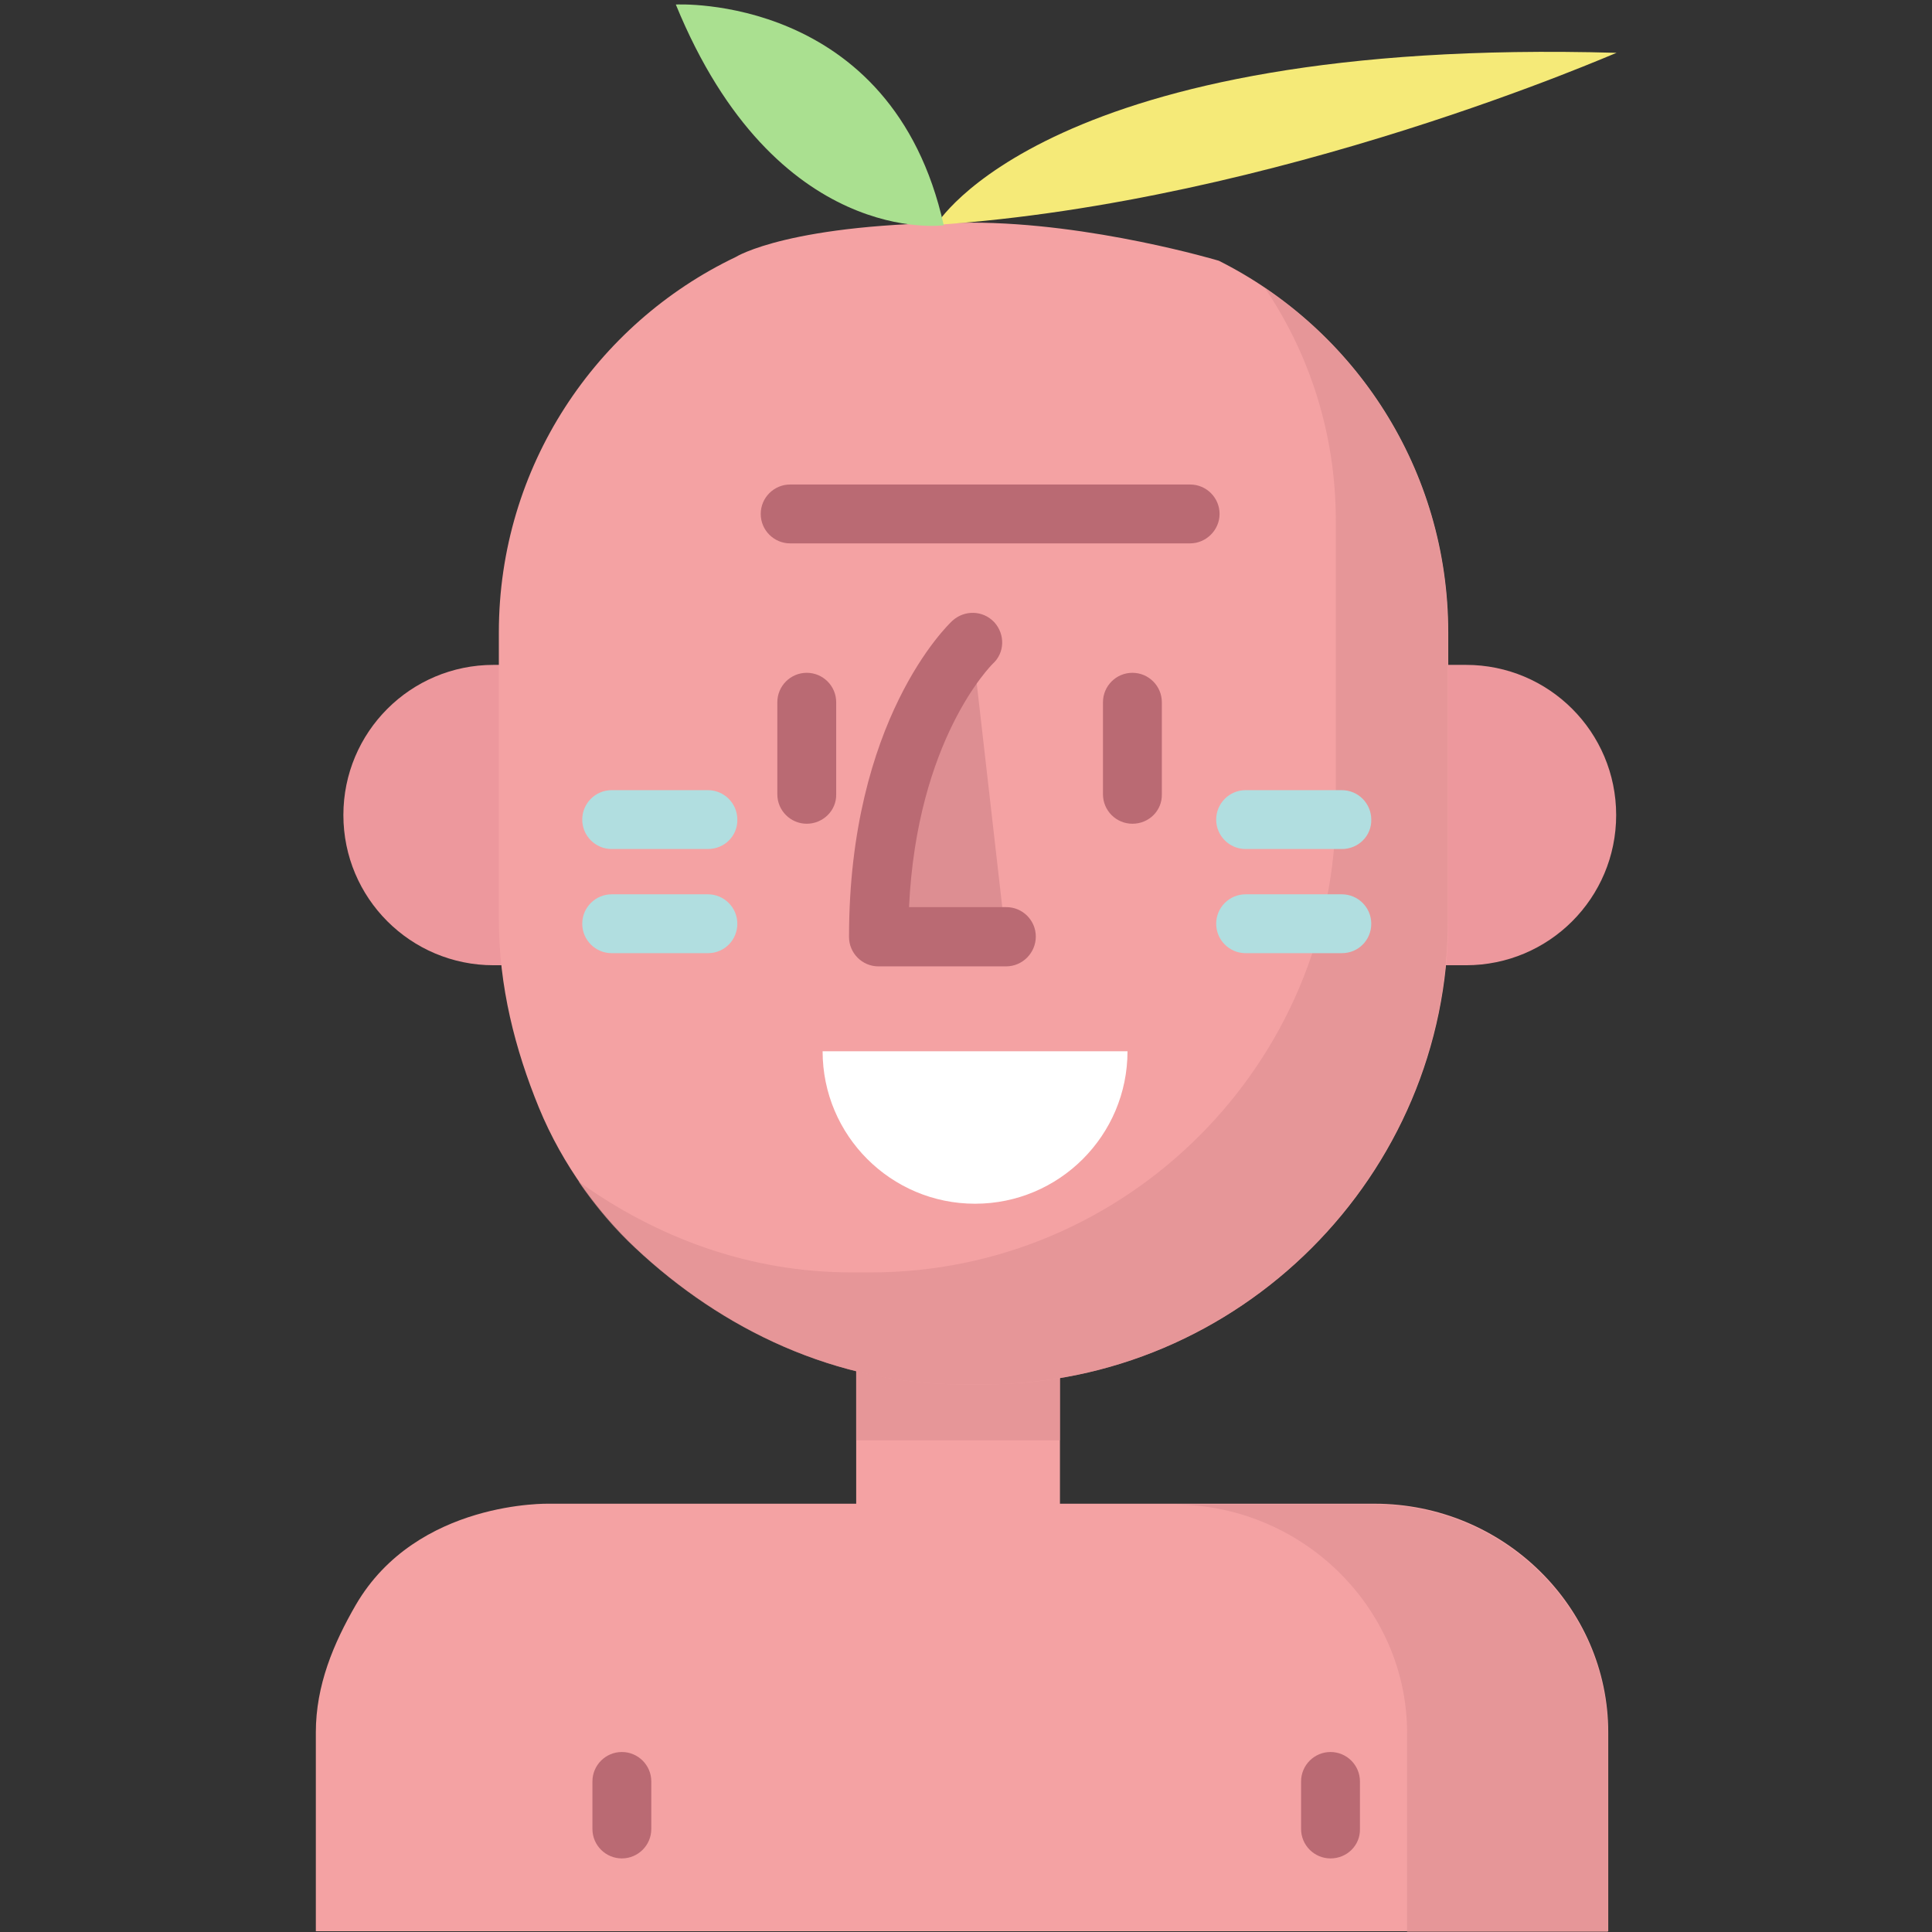 <?xml version="1.0" encoding="utf-8"?>
<!-- Generator: Adobe Illustrator 21.0.0, SVG Export Plug-In . SVG Version: 6.00 Build 0)  -->
<svg version="1.1" id="Layer_1" xmlns="http://www.w3.org/2000/svg" xmlns:xlink="http://www.w3.org/1999/xlink" x="0px" y="0px"
	 viewBox="0 0 512 512" style="enable-background:new 0 0 512 512;" xml:space="preserve">
<rect x="0" y="0" width="512" height="512" fill="#333333" stroke="none"/>
<style type="text/css">
	.st0{fill:#F4A2A3;}
	.st1{opacity:0.62;}
	.st2{fill:#DD8E92;}
	.st3{fill:#ED989D;}
	.st4{opacity:0.62;fill:#DD8E92;enable-background:new    ;}
	.st5{fill:#FFFFFF;}
	.st6{fill:#BA6A73;}
	.st7{fill:#B1DEE0;}
	.st8{fill:#F5EA78;}
	.st9{fill:#AAE090;}
</style>
<g>
	<rect x="226.9" y="348.5" class="st0" width="54" height="59.8"/>
	<g class="st1">
		<rect x="226.9" y="348.5" class="st2" width="54" height="33.2"/>
	</g>
	<path class="st3" d="M388.5,255.8c22,0,39.8-17.8,39.8-39.8s-17.8-39.8-39.8-39.8H130.8c-22,0-39.8,17.8-39.8,39.8
		s17.8,39.8,39.8,39.8H388.5z"/>
	<path class="st0" d="M195,68.1c-37.1,17.7-62.8,55.6-62.8,99.5v22.5v53.6c0,17.7,4.3,34.4,10.6,49.8c6.4,15.6,16.2,28.3,25.6,37.2
		c23,21.6,53.1,36.2,87,36.2h5.2c67.8,0,123.2-55.4,123.2-123.2v-53.6v-22.5c0-43.1-24.7-80.4-60.8-98.5c0,0-33.7-10.1-65.6-10.1
		C209.3,59,195,68.1,195,68.1z"/>
	<path class="st4" d="M335.2,76.3c11.9,17.6,18.8,38.8,18.8,61.6v22.5V214c0,67.8-55.4,123.2-123.2,123.2h-5.2
		c-27.1,0-51.7-9.3-72.3-24.1c4.7,6.9,9.9,12.9,15,17.6c23,21.6,53.1,36.2,87,36.2h5.2c67.8,0,123.2-55.4,123.2-123.2v-53.6v-22.5
		C383.8,129.6,364.5,96.1,335.2,76.3z"/>
	<path class="st5" d="M298.8,278.6c0,22.3-18.1,40.4-40.4,40.4S218,300.9,218,278.6H298.8z"/>
	<g>
		<path class="st6" d="M213.8,218.3c-4.3,0-7.8-3.5-7.8-7.8v-24.4c0-4.3,3.5-7.8,7.8-7.8s7.8,3.5,7.8,7.8v24.4
			C221.7,214.8,218.1,218.3,213.8,218.3z"/>
		<path class="st6" d="M300.1,218.3c-4.3,0-7.8-3.5-7.8-7.8v-24.4c0-4.3,3.5-7.8,7.8-7.8s7.8,3.5,7.8,7.8v24.4
			C308,214.8,304.5,218.3,300.1,218.3z"/>
	</g>
	<path class="st0" d="M226.1,398.5h-80.5c0,0-35.1-1-51.3,26.8c-5.9,10.2-10.6,21.3-10.6,33.8v52.7h342.5v-52.7
		c0-33.3-27.8-60.6-61.9-60.6h-82.9L226.1,398.5L226.1,398.5z"/>
	<g class="st1">
		<path class="st2" d="M145.6,398.7c0,0-0.3,0-1,0H145.6z"/>
		<path class="st2" d="M364.2,398.7H311c34,0,61.9,27.3,61.9,60.6V512h53.2v-52.7C426.1,426,398.2,398.7,364.2,398.7z"/>
	</g>
	<path class="st2" d="M257.6,170.2c0,0-24.9,23.1-24.9,78h33.8L257.6,170.2z"/>
	<path class="st6" d="M315.4,144h-106c-4.3,0-7.8-3.5-7.8-7.8s3.5-7.8,7.8-7.8h106c4.3,0,7.8,3.5,7.8,7.8S319.6,144,315.4,144z"/>
	<g>
		<path class="st7" d="M355.6,225h-25.5c-4.3,0-7.8-3.5-7.8-7.8s3.5-7.8,7.8-7.8h25.5c4.3,0,7.8,3.5,7.8,7.8
			C363.5,221.5,360,225,355.6,225z"/>
		<path class="st7" d="M355.6,252.6h-25.5c-4.3,0-7.8-3.5-7.8-7.8s3.5-7.8,7.8-7.8h25.5c4.3,0,7.8,3.5,7.8,7.8
			S360,252.6,355.6,252.6z"/>
		<path class="st7" d="M187.6,225h-25.5c-4.3,0-7.8-3.5-7.8-7.8s3.5-7.8,7.8-7.8h25.5c4.3,0,7.8,3.5,7.8,7.8
			C195.5,221.5,192,225,187.6,225z"/>
		<path class="st7" d="M187.6,252.6h-25.5c-4.3,0-7.8-3.5-7.8-7.8s3.5-7.8,7.8-7.8h25.5c4.3,0,7.8,3.5,7.8,7.8
			S192,252.6,187.6,252.6z"/>
	</g>
	<path class="st8" d="M248.1,59.6c0,0,29.3-49.9,180.3-45.6C428.3,13.9,338.9,53.5,248.1,59.6z"/>
	<path class="st9" d="M250.1,59.7c0,0-44.5,6.2-71-58.5C179,1.2,236.4-1.9,250.1,59.7z"/>
	<g>
		<path class="st6" d="M164.8,492.5c-4.3,0-7.8-3.5-7.8-7.8v-12.6c0-4.3,3.5-7.8,7.8-7.8s7.8,3.5,7.8,7.8v12.6
			C172.6,489,169.1,492.5,164.8,492.5z"/>
		<path class="st6" d="M352.6,492.5c-4.3,0-7.8-3.5-7.8-7.8v-12.6c0-4.3,3.5-7.8,7.8-7.8s7.8,3.5,7.8,7.8v12.6
			C360.5,489,357,492.5,352.6,492.5z"/>
		<path class="st6" d="M266.6,256.1h-33.8c-4.3,0-7.8-3.5-7.8-7.8c0-57.6,26.2-82.7,27.4-83.8c3.2-2.9,8.1-2.8,11.1,0.4
			c2.9,3.2,2.8,8.1-0.4,11c-0.4,0.4-20.1,20-22.2,64.5h25.8c4.3,0,7.8,3.5,7.8,7.8S271,256.1,266.6,256.1z"/>
	</g>
</g>
</svg>
